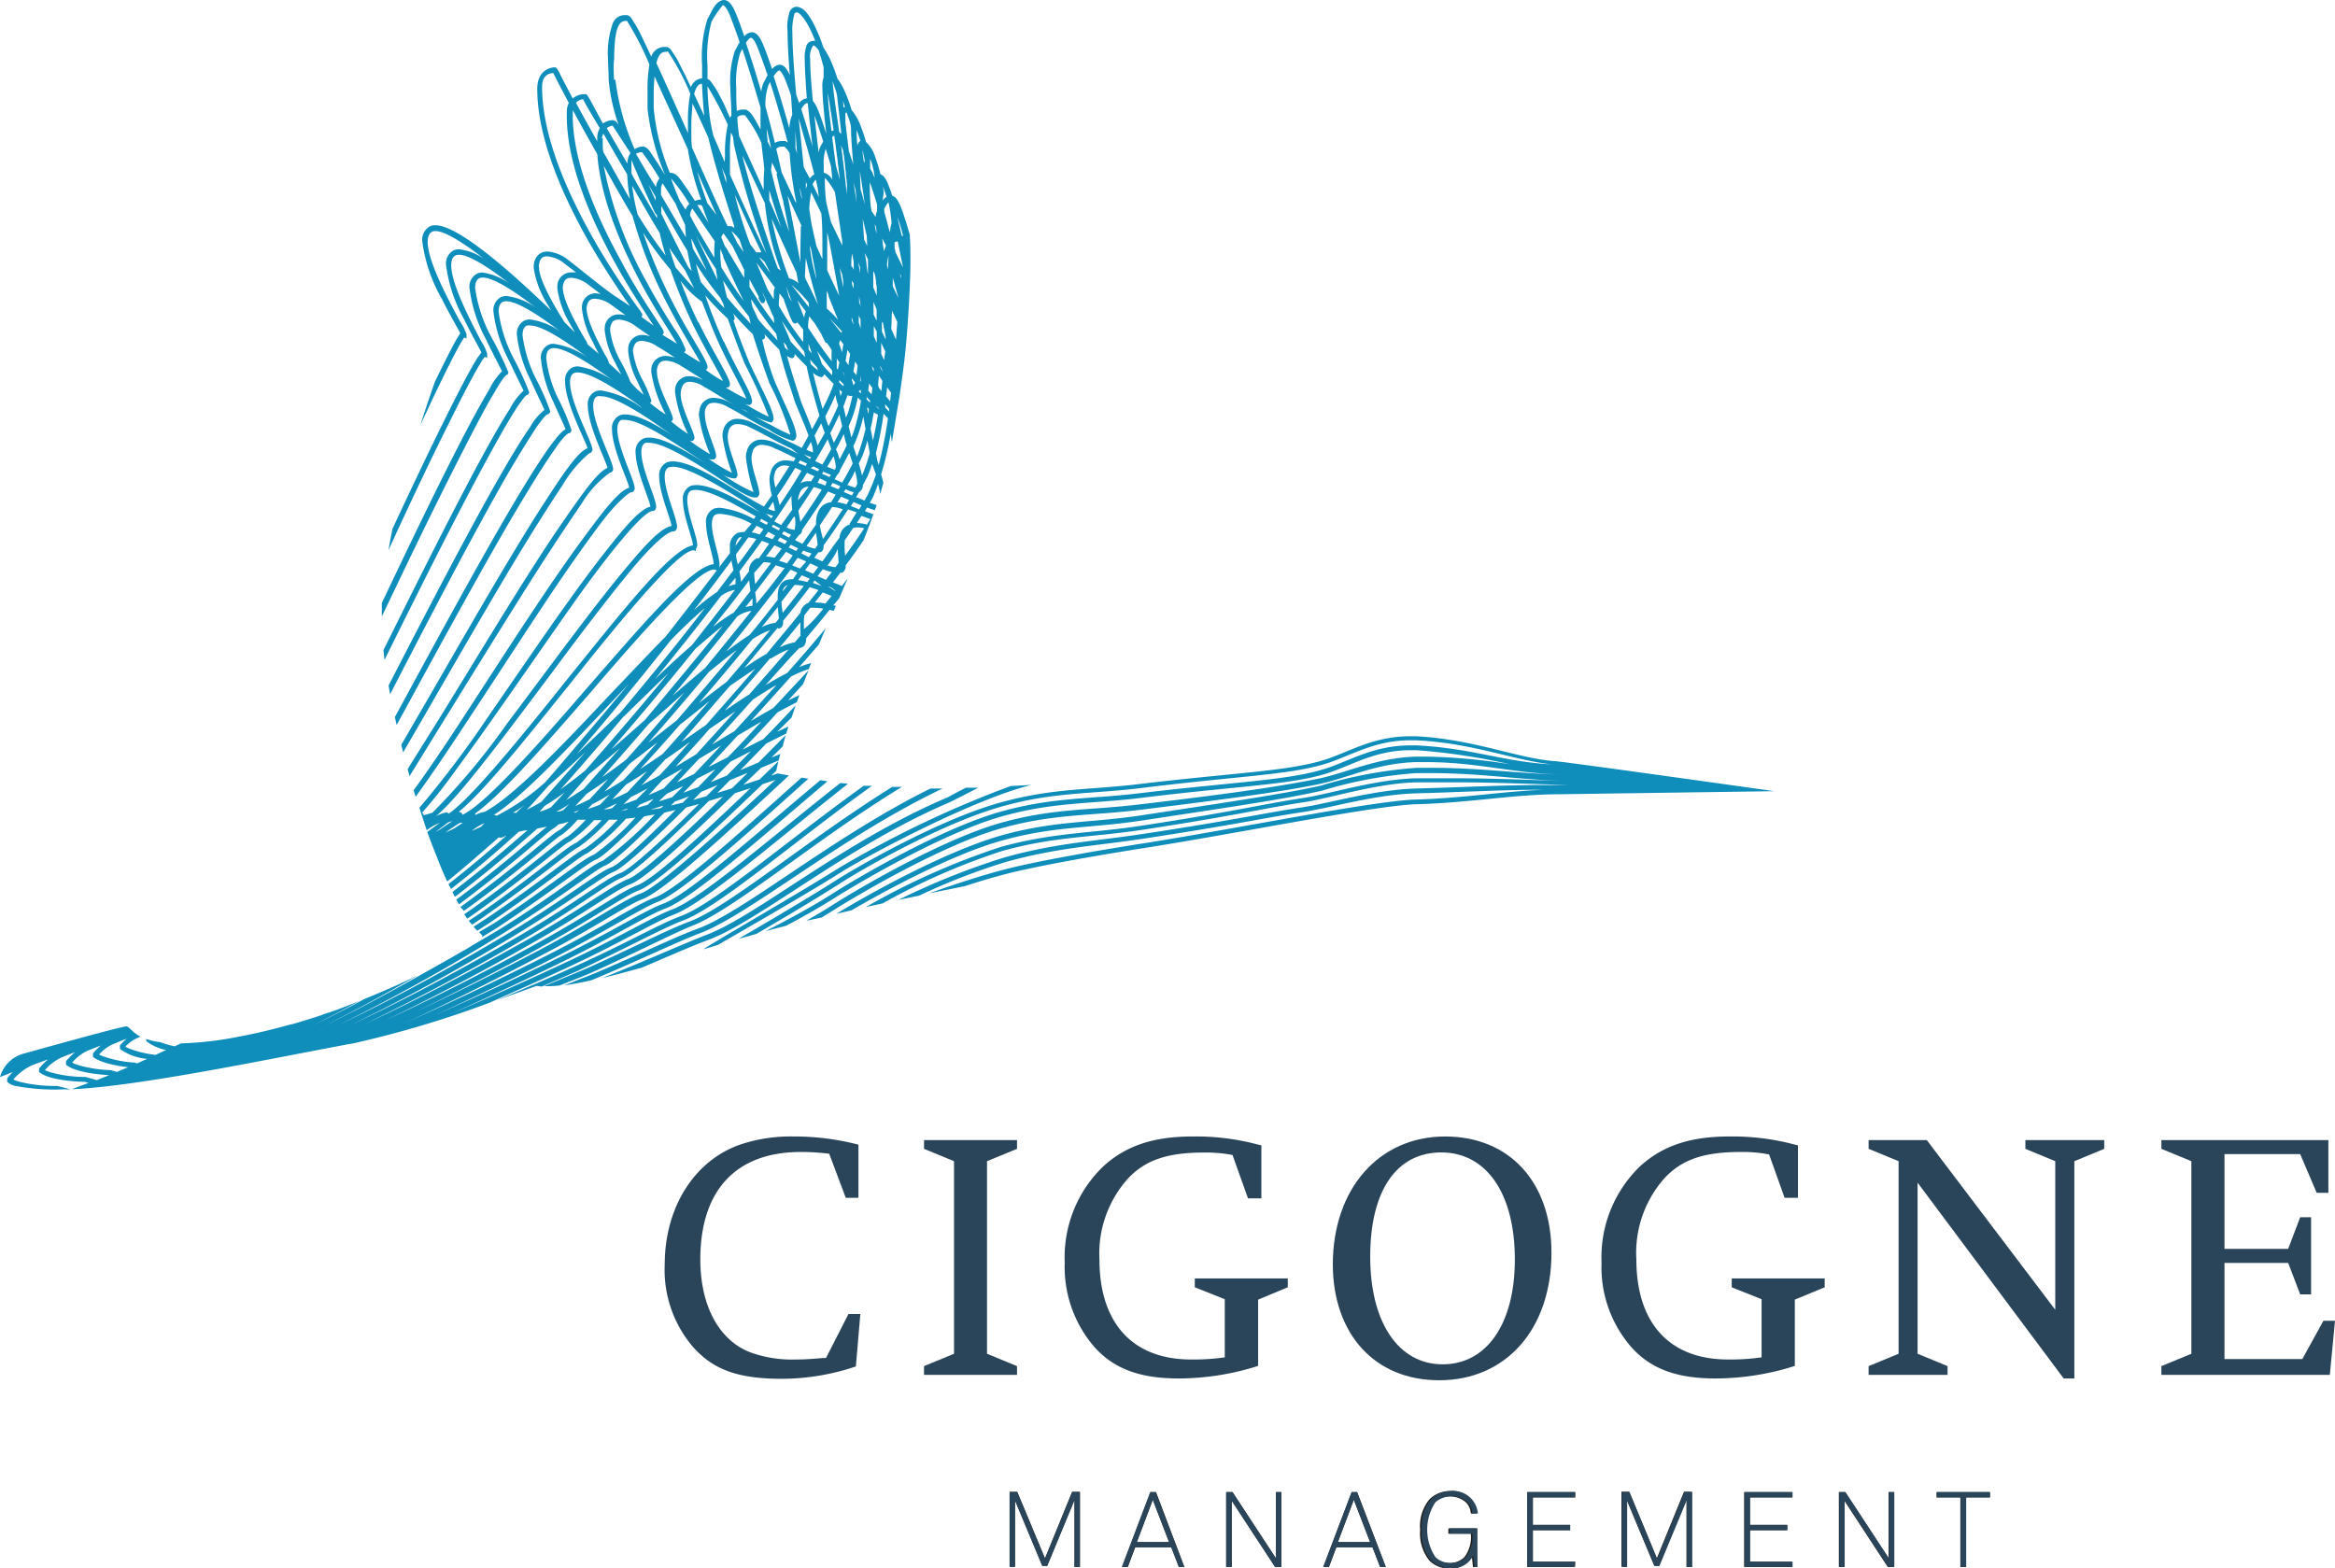 <svg id="Ebene_1" data-name="Ebene 1" xmlns="http://www.w3.org/2000/svg" viewBox="0 0 207.92 139.67"><defs><style>.cls-1{fill:#2a455a;}.cls-2{fill:#1d1d1b;}.cls-3{fill:#0f8dbb;}</style></defs><title>logo_cigogne-management</title><path class="cls-1" d="M73.26,120.94c-1.1.09-1.57.13-2.39.13A10.86,10.86,0,0,1,67,120.5c-2.91-1-4.64-4.14-4.64-8.34,0-6.15,3.17-9.57,8.94-9.57a19.25,19.25,0,0,1,2.54.16l1.47,3.92h1.13v-4.73a22.54,22.54,0,0,0-5.77-.73,14.18,14.18,0,0,0-4.48.63c-4.23,1.32-7,5.55-7,10.79A10.54,10.54,0,0,0,61.75,120c1.81,2,4,2.79,7.9,2.79a20.78,20.78,0,0,0,6.56-1.1l.4-4.67H75.55l-2,3.92Z"/><polygon class="cls-1" points="90.56 122.44 90.56 121.66 87.89 120.56 87.89 103.41 90.56 102.31 90.56 101.53 82.28 101.53 82.28 102.31 84.95 103.41 84.95 120.56 82.28 121.66 82.28 122.44 90.56 122.44"/><path class="cls-1" d="M114.67,114.64v-.79h-8.28v.79l2.67,1.06v5.18a19.62,19.62,0,0,1-3,.19c-5.21,0-8.16-3.24-8.16-8.91A10,10,0,0,1,100.4,105c1.57-1.7,3.55-2.36,6.84-2.36a12.19,12.19,0,0,1,2.51.22l1.38,3.86h1.19V102l-.38-.09a21.27,21.27,0,0,0-5.74-.7c-3.54,0-6,.85-8,2.7a11.23,11.23,0,0,0-3.39,8.53,10.87,10.87,0,0,0,2.6,7.47c1.76,2,4.11,2.85,7.56,2.85a23.55,23.55,0,0,0,6.68-1l.38-.12v-5.9Z"/><path class="cls-1" d="M128.15,122.92c6,0,10-4.61,10-11.36,0-6.27-3.73-10.35-9.47-10.35-5.89,0-10,4.65-10,11.42C118.71,118.84,122.44,122.92,128.15,122.92Zm.19-20.29c4,0,6.55,3.63,6.55,9.53,0,5.74-2.51,9.34-6.43,9.34s-6.45-3.7-6.45-9.59S124.36,102.63,128.34,102.63Z"/><path class="cls-1" d="M162.48,114.64v-.79H154.2v.79l2.66,1.06v5.18a19.62,19.62,0,0,1-3,.19c-5.2,0-8.15-3.24-8.15-8.91a10,10,0,0,1,2.48-7.21c1.57-1.7,3.54-2.36,6.83-2.36a12.06,12.06,0,0,1,2.51.22l1.38,3.86h1.19V102l-.37-.09a21.36,21.36,0,0,0-5.74-.7c-3.54,0-6,.85-8,2.7a11.26,11.26,0,0,0-3.38,8.53,10.82,10.82,0,0,0,2.6,7.47c1.75,2,4.11,2.85,7.56,2.85a23.55,23.55,0,0,0,6.68-1l.37-.12v-5.9Z"/><polygon class="cls-1" points="173.42 122.44 173.42 121.66 170.75 120.56 170.75 105.32 183.76 122.76 184.71 122.76 184.71 103.41 187.37 102.31 187.37 101.53 180.35 101.53 180.35 102.31 183.01 103.41 183.01 116.64 171.57 101.53 166.39 101.53 166.39 102.31 169.06 103.41 169.06 120.56 166.39 121.66 166.39 122.44 173.42 122.44"/><polygon class="cls-1" points="203.75 112.47 204.82 115.27 205.79 115.27 205.79 108.4 204.82 108.4 203.75 111.22 198.08 111.22 198.08 102.78 204.82 102.78 206.29 106.23 207.33 106.23 207.33 101.53 192.46 101.53 192.46 102.31 195.13 103.41 195.13 120.56 192.46 121.66 192.46 122.44 207.46 122.44 207.92 117.62 206.89 117.62 205.01 121.03 198.08 121.03 198.08 112.47 203.75 112.47"/><path class="cls-2" d="M96.16,139.55h-.48v-6l-2.43,5.88h-.44l-2.43-5.83v5.92H89.9v-6.67h.68l2.47,5.93,2.42-5.93h.69Zm9.3,0H105l-.68-1.76h-3.23l-.66,1.76h-.5l2.53-6.67h.48Zm-1.36-2.22-1.45-3.77-1.42,3.77Zm10,2.22h-.55l-3.87-5.91v5.91h-.49v-6.67h.56l3.87,5.9v-5.9h.48Zm9.3,0h-.5l-.68-1.76H119l-.66,1.76h-.5l2.53-6.67h.48ZM122,137.33l-1.45-3.77-1.42,3.77Zm9.53,2.22h-.37l-.1-1a2.17,2.17,0,0,1-2,1.15,2.54,2.54,0,0,1-1.76-.7,3.82,3.82,0,0,1-.84-2.75,3.74,3.74,0,0,1,.84-2.74,2.57,2.57,0,0,1,1.76-.72,2.21,2.21,0,0,1,2.41,2h-.5a1.52,1.52,0,0,0-.44-1,2.18,2.18,0,0,0-2.84,0,4.43,4.43,0,0,0,0,4.89,1.92,1.92,0,0,0,1.36.52,1.9,1.9,0,0,0,1.34-.52,2.94,2.94,0,0,0,.58-2.09h-2v-.48h2.46Zm8.69,0H136v-6.67h4.27v.47h-3.77v2.45h3.32v.47h-3.32v2.81h3.77Zm10.43,0h-.48v-6l-2.44,5.88h-.43l-2.44-5.83v5.92h-.48v-6.67h.69l2.46,5.93,2.42-5.93h.7Zm8.93,0h-4.27v-6.67h4.27v.47h-3.77v2.45h3.32v.47h-3.32v2.81h3.77Zm9.07,0h-.55l-3.87-5.91v5.91h-.49v-6.67h.56l3.87,5.9v-5.9h.48Zm8.52-6.2h-2.12v6.2h-.49v-6.2h-2.12v-.47h4.73Z"/><polygon class="cls-1" points="96.16 139.55 96.16 132.88 95.47 132.88 93.05 138.81 90.58 132.88 89.9 132.88 89.9 139.55 90.38 139.55 90.38 133.63 92.81 139.46 93.25 139.46 95.68 133.59 95.68 139.55 96.16 139.55"/><path class="cls-1" d="M105.46,139.55l-2.56-6.67h-.48l-2.53,6.67h.5l.66-1.76h3.23l.68,1.76Zm-1.36-2.22h-2.87l1.42-3.77Z"/><polygon class="cls-1" points="114.09 139.55 114.09 132.88 113.61 132.88 113.61 138.78 109.74 132.88 109.18 132.88 109.18 139.55 109.67 139.55 109.67 133.64 113.54 139.55 114.09 139.55"/><path class="cls-1" d="M123.39,139.55l-2.56-6.67h-.48l-2.53,6.67h.5l.66-1.76h3.23l.68,1.76ZM122,137.33h-2.87l1.42-3.77Z"/><path class="cls-1" d="M131.56,139.55V136.1H129.1v.48h2a2.94,2.94,0,0,1-.58,2.09,1.9,1.9,0,0,1-1.34.52,1.92,1.92,0,0,1-1.36-.52,4.43,4.43,0,0,1,0-4.89,2.18,2.18,0,0,1,2.84,0,1.52,1.52,0,0,1,.44,1h.5a2.21,2.21,0,0,0-2.41-2,2.57,2.57,0,0,0-1.76.72,3.75,3.75,0,0,0-.84,2.74,3.82,3.82,0,0,0,.84,2.75,2.54,2.54,0,0,0,1.76.7,2.17,2.17,0,0,0,2-1.15l.1,1Z"/><polygon class="cls-1" points="140.25 139.55 140.25 139.08 136.48 139.08 136.48 136.27 139.8 136.27 139.8 135.8 136.48 135.8 136.48 133.35 140.25 133.35 140.25 132.88 135.98 132.88 135.98 139.55 140.25 139.55"/><polygon class="cls-1" points="150.68 139.55 150.68 132.88 149.98 132.88 147.56 138.81 145.1 132.88 144.41 132.88 144.41 139.55 144.89 139.55 144.89 133.63 147.33 139.46 147.76 139.46 150.2 133.59 150.2 139.55 150.68 139.55"/><polygon class="cls-1" points="159.62 139.55 159.62 139.08 155.84 139.08 155.84 136.27 159.16 136.27 159.16 135.8 155.84 135.8 155.84 133.35 159.62 133.35 159.62 132.88 155.34 132.88 155.34 139.55 159.62 139.55"/><polygon class="cls-1" points="168.68 139.55 168.68 132.88 168.2 132.88 168.2 138.78 164.33 132.88 163.77 132.88 163.77 139.55 164.26 139.55 164.26 133.64 168.13 139.55 168.68 139.55"/><polygon class="cls-1" points="177.21 133.35 177.21 132.88 172.47 132.88 172.47 133.35 174.59 133.35 174.59 139.55 175.08 139.55 175.08 133.35 177.21 133.35"/><path class="cls-3" d="M74.81,77.73c-2.67,1.7-8.43,5-10.88,6.42l-1.28.39c0-.12,8.51-5,11.93-7.17A93,93,0,0,1,90,70l1.84-.1C86.36,71.28,76.91,76.39,74.81,77.73ZM158,70.46l-19,.27c-4.23,0-8,.76-12.86.89-3.62.1-15.69,2.55-24.11,3.88-4.58.72-9.57,1.6-12.36,2.31-1.13.29-2.43.67-3.77,1.11l-3.17.64c2.4-.86,4.85-1.65,6.84-2.16,2.82-.72,7.81-1.6,12.4-2.32,8.41-1.33,20.44-3.79,24.16-3.88,4.23-.12,7.69-.73,11.4-.87-3.74,0-7.13.21-11.39.32-3.63.09-7.58,1.28-10.06,1.66-3.43.51-5.8,1.09-14.14,2.36-4.6.7-7.7.8-12.36,2.09a56.32,56.32,0,0,0-7.73,3L80,80.14a64.62,64.62,0,0,1,9.47-3.79c4.7-1.3,7.83-1.4,12.41-2.1,8.33-1.27,10.68-1.84,14.13-2.36,2.43-.37,6.41-1.57,10.12-1.67,4.25-.11,7.64-.31,11.32-.31.76,0,3,0,3,0l-.8,0c-3.57-.1-6.64-.24-10.21-.24-1.05,0-2.15,0-3.31,0-3.63.1-7.56,1.39-10,1.77-3.43.51-6,1.18-14.35,2.45-4.61.7-7.87.6-12.52,1.89A58.65,58.65,0,0,0,78.6,80.45l-1.5.33a63.61,63.61,0,0,1,12-5.35c4.71-1.31,8-1.2,12.56-1.9,8.33-1.27,10.9-1.94,14.35-2.46,2.43-.36,6.39-1.66,10.1-1.76,1.16,0,2.26,0,3.32,0,3.43,0,6.39.14,9.76.23-4.15-.12-7.41-.69-11.77-.69h-1.3a38.05,38.05,0,0,0-8.42,1.57c-3.41.76-7.64,1.38-16,2.65-4.62.71-7.77.48-12.42,1.77C85,76,79,79.22,75.82,81.07l-1.34.31c2.62-1.62,9.71-5.59,14.75-7,4.71-1.31,7.9-1.08,12.47-1.78,8.33-1.27,12.56-1.89,15.93-2.64a38.22,38.22,0,0,1,8.51-1.58l1.31,0c4.47,0,7.4.49,11.6.6,1,0,1.08,0,0,0-4.4-.12-7.49-1.11-12.1-1.11h-.85c-3.62.1-6.09,1.44-8.84,2-3.35.66-7.14,1.18-15.56,2.23-4.63.58-7.8.35-12.45,1.64-5.21,1.44-12.76,5.89-15,7.3l-1.09.67L71.79,82c.81-.46,1.6-.93,2.32-1.39,2.23-1.42,9.77-5.87,15.07-7.35,4.72-1.31,7.94-1.08,12.52-1.65,8.42-1,12.2-1.57,15.52-2.23,2.67-.52,5.2-1.89,8.92-2H127a51.92,51.92,0,0,1,7.44.68,55.55,55.55,0,0,0-8.31-1.25h-.51c-3.25,0-5.28,1.39-7.58,2.1-3.3,1-7.88,1.09-16.29,2.13-4.63.58-7.8.35-12.45,1.64-5.21,1.44-12.76,5.89-15,7.3-1.31.83-2.86,1.7-4.29,2.46l-1.84.48c1.77-.9,4.09-2.14,5.9-3.3,2.23-1.42,9.77-5.87,15.08-7.35,4.71-1.31,7.93-1.08,12.51-1.65,8.42-1,13-1.13,16.21-2.12,2.21-.67,4.33-2.11,7.71-2.12l.53,0c4.95.24,7.81,1.48,12.06,1.69-3.33-.35-7.13-1.92-12.08-2.14l-.51,0c-3.25,0-5.28,1.39-7.58,2.1-3.3,1-7.88,1.09-16.29,2.14-4.63.57-7.81.34-12.45,1.64-5.22,1.44-12.47,5.56-14.67,7-1.88,1.2-4.89,3-7.24,4.36l-1.61.45c2.41-1.4,6.35-3.72,8.62-5.17s9.48-5.55,14.79-7c4.71-1.3,7.93-1.08,12.51-1.65,8.42-1,13-1.12,16.21-2.11,2.21-.68,4.33-2.12,7.71-2.12h.53c5.17.27,9.1,2,12.38,2.22C139.33,67.83,158,70.46,158,70.46ZM52.35,86.76l-2.51,1a8.56,8.56,0,0,1-1.39.06l3.71-1.54c4.34-1.94,7.22-3.46,9.21-4.2,3.47-1.28,10.63-7.38,18.08-12l.86,0c-7.63,4.63-15,11-18.78,12.41C59.6,83.29,56.7,84.82,52.35,86.76Zm-2.13,1,2.69-1.06c4.27-1.81,7.15-3.24,9.23-4,4.14-1.53,12-8.18,20.72-12.48h1.08C74.87,74.52,66.73,81.47,62.3,83.12c-2,.76-4.92,2.19-9.21,4l-.41.17C51.74,87.51,50.93,87.66,50.22,87.75Zm1.39-1.37-3.37,1.47-.46-.06-3.57,1.29c2.35-1,4.76-2,7.21-3.13,4.43-2,7.28-3.67,9.18-4.37,3-1.09,9.58-6.8,16.31-11.61l.74,0C70.79,74.88,64,80.82,60.76,82,58.94,82.7,56,84.32,51.61,86.38ZM50.87,86c-2.41,1.14-4.83,2.2-7.21,3.27A91.06,91.06,0,0,1,31.53,92.9C25.12,94.07,12.4,96.77,6.39,97l1.49-.56-.3-.09c-3.33-.11-4-.81-4.1-.88l0-.31a6.44,6.44,0,0,1,.8-.82l-1.41.52a5,5,0,0,0-1.68,1.27,2.48,2.48,0,0,0,.48.19,13.13,13.13,0,0,0,3.42.39l1.2.3H5.66a18.56,18.56,0,0,1-4.38-.32,1.65,1.65,0,0,1-.64-.35v-.31a6.44,6.44,0,0,1,.5-.56L0,95.92a3,3,0,0,1,2-2.06c1.65-.45,7.75-2.17,9.18-2.45.33-.06.5.48,1.33.91l-.35.15a3.53,3.53,0,0,0-1,.74,3.11,3.11,0,0,0,.4.19,9.31,9.31,0,0,0,2.29.54l.94-.43a4.39,4.39,0,0,1-1.75-.78L13,92.52a6.28,6.28,0,0,0,1.3.3,7.75,7.75,0,0,0,1.26.36l.54-.26a30.89,30.89,0,0,0,5.32-.63c.76-.14,1.52-.31,2.28-.49h0c.75-.18,1.49-.38,2.22-.58l.07,0c.89-.26,1.77-.53,2.64-.82l-1.8.93,1.95-1C29.89,90,31,89.55,32,89.14q-2,1.11-4.17,2.19c1.6-.77,3.15-1.57,4.65-2.38,1.72-.69,3.31-1.4,4.7-2.08-2.57,1.49-5.32,3-8.23,4.45,3.77-1.82,7.27-3.8,10.56-5.65.76-.43,1.42-.82,2-1.14,1.1-.68,2.2-1.29,3.23-1.93,5-3.12,7.85-5.56,8.94-5.95a30.37,30.37,0,0,0,4.63-4.12l-.94.17c-2.15,2.17-3.73,3.64-4.3,3.85-.77.29-3.81,2.77-8.81,6.08l-1.38.85c.08-.11.1-.18,0-.23L42.66,83,44,82.22c5-3.31,7.91-5.76,8.91-6.12a24.28,24.28,0,0,0,3.67-3.29l-.84.1A20.3,20.3,0,0,1,52.28,76c-.67.23-3.71,2.82-8.78,6.25l-1,.64q-.16-.17-.33-.36l1.06-.68c5.09-3.43,8-5.94,8.89-6.3A18.65,18.65,0,0,0,55,73l-.6,0h-.17a17,17,0,0,1-2.72,2.45c-.56.19-3.63,2.87-8.75,6.42l-.73.48L41.74,82l.75-.49c5.15-3.56,8-6.15,8.85-6.47a15.17,15.17,0,0,0,2.23-2c-.28,0-.48,0-.67,0a14.73,14.73,0,0,1-2.16,1.9c-.46.14-3.54,2.92-8.72,6.59l-.42.28-.26-.39.41-.28c5.21-3.69,8.1-6.36,8.82-6.65A12.07,12.07,0,0,0,52.16,73l-.73,0A8.29,8.29,0,0,1,50,74.36c-.35.1-3.45,3-8.69,6.76L41,80.77c5.32-3.85,8.21-6.6,8.84-6.86a5.73,5.73,0,0,0,.81-.74l-.52.16-.39.08a2.72,2.72,0,0,1-.5.4c-.24.06-3.25,2.91-8.37,6.73l-.24-.42c4.4-3.27,7.06-5.72,8.07-6.5l-.84.16-1.75,1.53c-1.34,1.16-3.22,2.74-5.6,4.56l-.23-.43c2.34-1.79,4.19-3.34,5.51-4.49.46-.39.84-.73,1.17-1l-.2,0-.56.12-.79.71c-1.26,1.13-3,2.64-5.25,4.39l-.22-.44c2.18-1.71,3.91-3.2,5.15-4.31-.08,0-.15.08-.36.16a1,1,0,0,1-.32,0c-1.16,1-2.7,2.39-4.59,3.92-.24-.52-.58-1.3-.72-1.68-.34-.87-.72-1.78-1.05-2.73.4-.3.77-.57,1.12-.81a4.24,4.24,0,0,0-1.17.66s-.5-1.5-.66-2a89.4,89.4,0,0,0,6.09-8.06C46.81,59,50.7,53.23,53.68,49.42c1.9-2.43,3.28-4.08,4.24-4.3-.09-.66-1.3-3.23-1.32-4.79a1.25,1.25,0,0,1,.67-1.27,1.3,1.3,0,0,1,.52-.09c1.31,0,3.25,1.17,5.1,2.34L60.9,40c-2-1.31-4.13-2.61-5.22-2.6a1,1,0,0,0-.34,0c-.24.1-.36.36-.37.83,0,1.6,1.53,4.5,1.55,5.26,0,.08-.07.35-.3.35s-1.38,1-2.57,2.56-2.87,3.92-4.58,6.47C45.65,58,41.74,64.11,38.87,68.32c-.7,1-1.32,1.9-1.86,2.64l-.18-.58c1.29-1.76,3-4.29,4.8-7.07C45,58.14,48.92,52,51.89,48c1.88-2.56,3.21-4.29,4.14-4.57-.13-.68-1.52-3.5-1.53-5.16A1.23,1.23,0,0,1,55.16,37a1.3,1.3,0,0,1,.52-.09c1.09,0,2.65.86,4.23,1.87l-1-.68c-2-1.43-4.29-2.82-5.39-2.81a.72.72,0,0,0-.32,0c-.25.1-.37.36-.38.83,0,1.7,1.76,4.92,1.78,5.65,0,.07-.07.32-.29.32a9.26,9.26,0,0,0-2.49,2.72C50.61,46.57,49,49,47.3,51.67c-3.42,5.4-10.83,17.45-10.83,17.45l-.17-.62c1-1.64,2.27-3.61,3.57-5.74,3.37-5.47,7.28-12,10.23-16.26,1.86-2.69,3.15-4.51,4-4.83-.18-.7-1.75-3.79-1.76-5.54a1.26,1.26,0,0,1,.66-1.27,1.44,1.44,0,0,1,.51-.09,8.38,8.38,0,0,1,3.68,1.58L57,36.17c-2.08-1.53-4.44-3-5.56-3a.69.69,0,0,0-.31.05c-.25.1-.37.36-.37.84,0,1.81,2,5.33,2,6,0,0-.07.3-.28.3a10.85,10.85,0,0,0-2.4,2.87c-1.24,1.85-2.84,4.39-4.55,7.24C42.3,55.87,38.63,62.32,35.9,67l-.17-.67,2.38-4.1C41.46,56.43,45.37,49.58,48.32,45c1.83-2.82,3.08-4.72,4-5.09-.22-.72-2-4.07-2-5.91a1.26,1.26,0,0,1,.66-1.28,1.23,1.23,0,0,1,.5-.09A7.33,7.33,0,0,1,54.72,34c-2.07-1.55-4.33-3-5.39-3a.68.68,0,0,0-.31.06c-.25.11-.37.37-.38.85a11.19,11.19,0,0,0,1.11,3.68,19.18,19.18,0,0,1,1.14,2.72.38.38,0,0,1-.1.21.23.23,0,0,1-.18.07,1.87,1.87,0,0,0-.36.31A9,9,0,0,0,49.41,40c-.66.92-1.51,2.25-2.47,3.84C45,47,42.61,51.28,40.24,55.57c-1.73,3.13-3.43,6.26-4.92,9l-.16-.71C39.72,55.47,46.05,43.74,49,39.71c.59-.79,1-1.3,1.36-1.48-.13-.35-.61-1.36-1.07-2.41A11.23,11.23,0,0,1,48.17,32a1.26,1.26,0,0,1,.66-1.29,1,1,0,0,1,.5-.09,6.81,6.81,0,0,1,3,1.23c-2-1.53-4.11-2.87-5.11-2.86a.78.78,0,0,0-.3,0c-.26.12-.38.38-.39.86a11.88,11.88,0,0,0,1.22,3.93A22.09,22.09,0,0,1,49,36.63a.4.4,0,0,1-.1.2l-.23.12a1.68,1.68,0,0,0-.27.27,10.54,10.54,0,0,0-.81,1.11c-.65,1-1.49,2.35-2.45,4-1.92,3.34-4.32,7.82-6.68,12.33-1.28,2.44-2.55,4.89-3.72,7.17l-.14-.78c4.39-8.52,9.9-19.15,12.59-23a5.19,5.19,0,0,1,1.29-1.55c-.15-.35-.68-1.42-1.18-2.54a11.91,11.91,0,0,1-1.27-4.12,1.29,1.29,0,0,1,.67-1.29,1.18,1.18,0,0,1,.5-.1,6.17,6.17,0,0,1,2.72,1.09c-1.94-1.48-3.89-2.72-4.84-2.71a.76.76,0,0,0-.29.05c-.26.12-.39.39-.39.88a12.45,12.45,0,0,0,1.34,4.16,26,26,0,0,1,1.38,3,.34.34,0,0,1-.08.2l-.21.11a2.17,2.17,0,0,0-.25.29,12.63,12.63,0,0,0-.8,1.16c-.63,1-1.46,2.47-2.42,4.23-1.91,3.51-4.31,8.2-6.67,12.93-.83,1.65-1.65,3.31-2.45,4.93l-.1-.87.37-.74C38.56,49,43.08,40,45.4,36.41a5.77,5.77,0,0,1,1.22-1.62s-.95-1.93-1.29-2.66a12.5,12.5,0,0,1-1.39-4.36,1.31,1.31,0,0,1,.67-1.31,1.16,1.16,0,0,1,.49-.1,5.77,5.77,0,0,1,2.56,1c-1.89-1.47-3.76-2.65-4.67-2.64a.76.76,0,0,0-.29.05c-.26.12-.39.39-.39.89a12.83,12.83,0,0,0,1.46,4.39,31.71,31.71,0,0,1,1.5,3.11s0,.22-.21.25a3.22,3.22,0,0,0-.28.33A13.39,13.39,0,0,0,44,35c-.62,1-1.43,2.54-2.36,4.35-1.87,3.61-4.25,8.45-6.58,13.34L34,54.9c0-.4,0-.8,0-1.2,3.68-7.76,7.52-15.66,9.56-19a6.21,6.21,0,0,1,1.14-1.64l-.39-.77c-.28-.54-.65-1.25-1-2a13.08,13.08,0,0,1-1.5-4.6,1.3,1.3,0,0,1,.67-1.32,1.16,1.16,0,0,1,.49-.1,5.49,5.49,0,0,1,2.42,1c-1.86-1.46-3.66-2.6-4.53-2.58a.7.7,0,0,0-.28.05c-.27.13-.4.4-.4.9,0,1.69,1.79,5.07,2.67,6.75a4.1,4.1,0,0,1,.53,1.11v.37l-.22-.09A3,3,0,0,0,43,32c-.18.28-.43.69-.73,1.23-.59,1.06-1.38,2.6-2.29,4.45C38.41,40.8,36.52,44.79,34.59,49c.11-.63.23-1.27.36-1.91,3.36-7.22,6.47-13.56,7.61-15.29.15-.17.21-.31.31-.41l-.41-.78c-.31-.56-.71-1.31-1.11-2.13a13.51,13.51,0,0,1-1.63-4.85,1.33,1.33,0,0,1,.67-1.33,1.16,1.16,0,0,1,.49-.1,5,5,0,0,1,2.24.86c-1.81-1.41-3.52-2.5-4.35-2.48a.56.56,0,0,0-.28.05c-.27.13-.4.41-.41.91,0,1.76,1.94,5.35,2.89,7.09a5.14,5.14,0,0,1,.57,1.13v.39l-.2-.1-.19.29c-.17.28-.41.71-.69,1.25-.57,1.1-1.34,2.66-2.23,4.56l-.79,1.69c.46-1.47.91-2.77,1.28-3.83.91-1.87,1.61-3.24,2-3.92.14-.18.18-.31.27-.41l-.45-.82c-.32-.58-.76-1.37-1.19-2.23A14,14,0,0,1,37.6,21.5a1.36,1.36,0,0,1,.68-1.34,1,1,0,0,1,.49-.1c2.29,0,7.81,5.21,10.29,7.58l-.3-.52a8.43,8.43,0,0,1-1.24-3.29c0-1,.61-1.45,1.24-1.43a3.3,3.3,0,0,1,1.86.77c1.12.85,2.89,2.34,4.1,3.17l1.37.91-.62-.89c-.75-1.11-1.77-2.65-2.82-4.45-2.31-4-4.81-9.37-4.81-14C47.84,6.2,49.09,6,49.36,6a.27.27,0,0,1,.22.08l.23.39C49.93,6.76,51,8.77,51,8.77a1.56,1.56,0,0,1,1-.38s.06,0,.17,0,.16.19.33.41L53.68,11a1.61,1.61,0,0,1,.89-.3c.36.1.35.2.52.42a15.85,15.85,0,0,1-.89-4c0-.73-.06-1.36-.06-1.91a7.84,7.84,0,0,1,.43-3.14,1.11,1.11,0,0,1,1.06-.72h.22c.36.11.4.35.68.77s.55,1,.9,1.73L58,5.05a1.21,1.21,0,0,1,1.14-.87h.24c.34.1.41.34.69.74s.54,1,.89,1.67l.56,1.17a1.2,1.2,0,0,1,1-.79c0-.38,0-.75,0-1.12A11.29,11.29,0,0,1,63,1.68c.35-.53.64-1.59,1.44-1.68.46,0,.77.43,1.1,1.23.2.48.45,1.18.74,2a1,1,0,0,1,.64-.36c.46,0,.75.41,1.07,1.19.2.48.46,1.21.76,2.09a1.05,1.05,0,0,1,.65-.39c.4,0,.66.34.93.93-.12-1.48-.2-2.83-.2-3.86A4.2,4.2,0,0,1,70.33,1,.71.71,0,0,1,70.94.6c.66.05,1.12.75,1.61,1.72a13.79,13.79,0,0,1,.77,1.91,9.77,9.77,0,0,1,.58,1A16.28,16.28,0,0,1,74.57,7a5.68,5.68,0,0,1,.67,1.18,12.59,12.59,0,0,1,.59,1.62,4.36,4.36,0,0,1,.76,1.3,13.83,13.83,0,0,1,.52,1.54A3.11,3.11,0,0,1,77.94,14a13.86,13.86,0,0,1,.46,1.52c.43.17.61.68.88,1.41.06.15.11.32.16.49.31.1.52.4.74.93s.51,1.43.83,2.54q.06,1,.06,2.07v.57c0,.85-.15,5.13-.52,8.39-.15,1.31-.45,3.34-.45,3.34s-.56,3.4-.69,4.13l-.09-.78a30.84,30.84,0,0,1-.86,3.64c.08.26.14.5.2.74-.09.32-.18.65-.28,1a8.53,8.53,0,0,0-.19-.89c-.15.42-.31.84-.48,1.22l-.26.46.61.2-.16.45a6.17,6.17,0,0,1-.69-.23l-.2.32.76.28c-.27.76-.56,1.53-.88,2.32-.48.7-1,1.45-1.59,2.23A.66.66,0,0,1,75,51a.86.86,0,0,1-.17,0l-.66.86.8.32.52-.67-.77,1.78-.51.61.22.06-.19.44-.37-.09c-.66.82-1.36,1.66-2.08,2.52,0,.42-.12.84-.62.88-1.06,1.1-2,2.2-3,3.3.68-.41,1.32-.77,1.92-1.07,1.2-1.35,2.36-2.69,3.44-4l-.62,1.47-1.75,2a9,9,0,0,1,1.07-.36l-.22.54a9.8,9.8,0,0,0-1.59.67c-1.17,1.31-2.37,2.64-3.56,3.95.69-.41,1.37-.8,2-1.16L72,59.69l-.49,1.24-1.33,1.45,1-.48-.23.64c-.55.27-1.13.58-1.73.91-1,1.12-2.07,2.23-3.1,3.31l1.85-.94c1-1,1.93-2,2.88-3l-.37,1.09L69.2,65.17l1-.47-.19.63c-.58.28-1.18.58-1.78.89l-2.31,2.37,1.63-.69,2.41-2.43-.27,1-1,1,.79-.33-.14.58-1.57.66L66.2,69.89l1.43-.47,1.68-1.63-.19.85-.43.43.56-.19,1,.18c-5.65,5.25-11.06,10.23-13,11-1.4.52-4.31,2.56-9,5-3.92,2.07-8,4.12-12.27,6.07,4.48-2,8.93-4.11,13.22-6.3,4.63-2.36,7.48-4.3,9.1-4.9,2-.72,7.42-5.63,13.07-10.68l.61.1c-5.74,5.14-11.35,10.23-13.51,11C56.94,81,54,82.89,49.4,85.26c-3.48,1.77-7.07,3.5-10.7,5.16,3.74-1.65,7.51-3.4,11.23-5.22,4.56-2.23,7.41-4.08,9.12-4.72,2.24-.82,8-6,14-11l.63.1c-6,5.08-12,10.41-14.41,11.32-1.62.6-4.51,2.46-9.08,4.7-3.39,1.66-6.82,3.25-10.23,4.78,3.52-1.52,7.13-3.13,10.76-4.83C55.17,83.46,58,81.7,59.83,81c2.56-.94,8.73-6.34,15-11.27l.68.07c-6.36,5-12.72,10.6-15.51,11.65C58.27,82.12,55.39,83.89,50.87,86ZM34.31,90.87c4.69-2.17,9.2-4.49,13.38-6.79,4.76-2.6,7.61-4.71,9.05-5.24s5.45-4.21,10.09-8.65l-1.39.45c-4.3,4.21-8,7.62-9.3,8.1s-4.13,2.66-9,5.39C43.23,86.38,38.88,88.67,34.31,90.87Zm12.14-7.12c-4.21,2.47-8.92,5-14,7.46,5.16-2.39,10-5,14.47-7.5,4.82-2.73,7.67-4.92,9-5.42,1.08-.4,4.45-3.44,8.45-7.34l-1.25.38c-3.7,3.67-6.76,6.47-7.8,6.86S51.33,80.89,46.45,83.75Zm-.74-.37c-4.27,2.58-9.17,5.33-14.47,7.9,5.42-2.54,10.47-5.31,15-7.94,4.88-2.85,7.73-5.13,9-5.59.86-.32,3.6-2.79,7-6.15l-1.14.31c-3.15,3.14-5.63,5.42-6.48,5.74S50.65,80.39,45.71,83.38ZM30.09,91.31C35.74,88.62,40.94,85.7,45.46,83c4.95-3,7.8-5.34,9-5.77C55.1,77,57.3,75,60.16,72.13l-1,.24c-2.61,2.63-4.59,4.46-5.31,4.73S50,79.89,45,83A170,170,0,0,1,30.09,91.31ZM12.21,94.7l.89-.4a4.94,4.94,0,0,1-2.42-.88V93.1a5.68,5.68,0,0,1,.6-.6c-.44.17-.94.37-1.35.55a3.78,3.78,0,0,0-1.11.86,3.23,3.23,0,0,0,.42.18,10.2,10.2,0,0,0,2.77.54Zm-1.8.76,1-.42c-2.42-.28-3.07-.87-3.13-.92l0-.32a7,7,0,0,1,.7-.69c-.43.16-.91.35-1.31.52a4.18,4.18,0,0,0-1.24,1,2.74,2.74,0,0,0,.43.19,11.48,11.48,0,0,0,3,.48Zm-1.79.73,1.1-.44c-3.07-.19-3.78-.87-3.84-.94l0-.31a6,6,0,0,1,.8-.79c-.43.15-.89.33-1.28.5A4.41,4.41,0,0,0,4,95.3a3.42,3.42,0,0,0,.45.18,11.61,11.61,0,0,0,3.17.43ZM48,23.83c0,1.25,1.81,4.16,2.28,4.88l.91.89-.43-.76a8.28,8.28,0,0,1-1.13-3.14v-.18a1.22,1.22,0,0,1,1.24-1.26,2.18,2.18,0,0,1,.43,0l-1-.76a2.8,2.8,0,0,0-1.57-.67c-.43,0-.67.16-.75.86Zm5.49,2.36-1.09-.83a2.78,2.78,0,0,0-1.52-.62c-.43,0-.68.15-.77.84,0,1.15,1.23,3.32,1.83,4.36.22.39.33.48.38.73l1,.84c-.15-.28-.33-.6-.5-1a7.88,7.88,0,0,1-1-3,1.38,1.38,0,0,1,0-.22A1.21,1.21,0,0,1,53,26.12,2.15,2.15,0,0,1,53.49,26.19Zm2.21,1.89c-.45-.34-.88-.65-1.23-.9A2.79,2.79,0,0,0,53,26.6c-.42,0-.67.15-.77.81,0,1.16,1.11,3.19,1.66,4.21a2.25,2.25,0,0,1,.34.73l1.09,1c-.16-.3-.35-.66-.54-1.05a7.59,7.59,0,0,1-.93-2.85,1.1,1.1,0,0,1,0-.26A1.22,1.22,0,0,1,55.11,28,2.09,2.09,0,0,1,55.7,28.08Zm.84.92a2.72,2.72,0,0,0-1.43-.54c-.43,0-.68.15-.78.79a1,1,0,0,0,0,.19,7.82,7.82,0,0,0,.88,2.64A13.53,13.53,0,0,1,56.13,34a6.42,6.42,0,0,0,1.19,1.15c-.15-.31-.35-.71-.55-1.15a7.38,7.38,0,0,1-.83-2.7,2.66,2.66,0,0,1,0-.3,1.23,1.23,0,0,1,1.27-1.17,2.21,2.21,0,0,1,.7.13Zm-3.47-7.33c1.82,3.13,3.54,5.47,4,6.09,0,.1.08.08.11.19a.29.29,0,0,1-.06.27L58.2,29l-.68-1.05c-.7-1.07-1.64-2.53-2.59-4.24-2.14-3.85-4.45-8.92-4.46-13.36V10a1.84,1.84,0,0,1,.18-.84c-.86-1.6-1.24-2.38-1.38-2.65-.28,0-1,.12-1,1.22C48.27,12.37,50.77,17.67,53.07,21.67ZM51,10v.27c0,4.27,2.27,9.31,4.39,13.13C56.76,26,58.17,28,58.75,28.92c.21.34.31.42.35.67a.27.27,0,0,1-.12.22c.5.32,1,.6,1.31.81l-.72-1.18c-.63-1-1.51-2.41-2.38-4-1.8-3.37-3.73-7.73-4-11.7-.92-1.62-1.63-2.91-2.18-3.92Zm1-1.16a.92.92,0,0,0-.71.32c.47.89,1.1,2,1.89,3.43V12.3a1.78,1.78,0,0,1,.23-.89C52.44,9.82,52.05,9.08,51.92,8.87Zm1.67,3.45v.39c0,.28,0,.57.05.85,1,1.74,1.71,3.06,2.37,4.19a16.33,16.33,0,0,1-.24-2.18c-.88-1.49-1.58-2.7-2.12-3.64A1.48,1.48,0,0,0,53.59,12.32Zm1-1.11a1.11,1.11,0,0,0-.64.23c.47.83,1.08,1.87,1.84,3.17a1.6,1.6,0,0,1,.27-.95C55.07,12,54.68,11.37,54.55,11.21Zm.13-4.09a21.9,21.9,0,0,0,1.71,6.19,1.54,1.54,0,0,1,.78-.24c.5.15.59.49,1.31,1.54l.62,1A21.59,21.59,0,0,1,57.66,9.7c0-.59,0-1.12,0-1.59a12.76,12.76,0,0,1,.17-2.36,26.07,26.07,0,0,0-2-3.89c-.52,0-1.13.09-1.14,3.38C54.62,5.78,54.64,6.4,54.68,7.12Zm3.49-.56c0,.42-.07.93-.08,1.55,0,.46,0,1,0,1.58a19.87,19.87,0,0,0,1.44,5.74.66.66,0,0,1,.19,0c.51.13.66.48,1.39,1.49l.65,1a1.36,1.36,0,0,1,.55-.12,22.94,22.94,0,0,1-1.18-4.49S58.65,7.61,58.17,6.56Zm1-1.91c-.27,0-.62.06-.84,1,.52,1.11,2.81,6.23,2.81,6.23,0-.33,0-.65,0-.94a12.19,12.19,0,0,1,.21-2.56,21.85,21.85,0,0,0-2-3.77ZM61.66,9.2c0,.46-.09,1.05-.1,1.79,0,.38,0,.79,0,1.28a7.59,7.59,0,0,0,.06.87c1.22,2.75,2.37,5.34,3.17,7h.29a1,1,0,0,1,.31.16L65.34,20c-.88-2.7-1.78-5.64-2.27-7.76C62.59,11.19,62.11,10.15,61.66,9.2Zm.85-1.74c-.24,0-.51.17-.7.92l.9,1.94C62.61,9.38,62.55,8.4,62.51,7.46Zm2.16,8.84c0-.22,0-.42-.06-.62l-.34-.76Zm-.11-2.42a11.42,11.42,0,0,1,.25-2.77A34,34,0,0,0,63,7.69c0,.88.1,1.78.19,2.65a15.14,15.14,0,0,0,.34,1.77l1,2.32Zm-1.19-12A12,12,0,0,0,63,5.86c0,.38,0,.77,0,1.17.26.11.36.33.61.68s.54.93.88,1.6L65,10.49a1.74,1.74,0,0,1,.13-.2c0-.84-.09-1.67-.09-2.41a8.65,8.65,0,0,1,.4-3.36c.14-.21.27-.5.42-.77-.34-1-.64-1.8-.85-2.34-.31-.78-.6-1-.66-.93S63.67,1.31,63.37,1.92ZM66.1,4.36l-.2.39a9,9,0,0,0-.34,3.13c0,.62,0,1.3.06,2a1.14,1.14,0,0,1,.51-.12l.27,0c.46.14.77.76,1.32,1.77,0-.53,0-1,0-1.51V9.58C67.13,7.59,66.58,5.8,66.1,4.36Zm.77-1c-.09,0-.26.16-.45.45.41,1.21.88,2.69,1.37,4.36A2.51,2.51,0,0,1,68,7.35c.11-.18.22-.42.35-.66-.35-1-.66-1.88-.88-2.42C67.19,3.51,66.93,3.35,66.87,3.37Zm1.7,3.94-.14.28a5.11,5.11,0,0,0-.27,1.91c.28,1,.57,2.12.84,3.24a1.11,1.11,0,0,1,.63-.17h.29a1,1,0,0,1,.23.15C69.6,10.66,69.05,8.8,68.57,7.31Zm.78-1c-.08,0-.27.18-.46.49.42,1.28.91,2.87,1.4,4.65a3.23,3.23,0,0,1,.26-1.23l-.12-1.73c-.19-.54-.36-1-.49-1.33C69.65,6.4,69.4,6.25,69.35,6.27Zm1.38-5a4.78,4.78,0,0,0-.17,1.63c0,1.38.15,3.39.34,5.49l.26.76a1,1,0,0,1,.68-.42c-.09-1.36-.18-2.57-.18-3.44a3.23,3.23,0,0,1,.18-1.32.67.67,0,0,1,.57-.36.58.58,0,0,1,.18,0c-.15-.39-.31-.75-.47-1.07-.45-.94-1-1.52-1.18-1.46S70.83,1.09,70.73,1.23ZM72.9,4.48c-.23-.3-.42-.47-.49-.43a1.76,1.76,0,0,0-.27,1.2c0,.91.1,2.24.24,3.73a2.94,2.94,0,0,1,.46.81c.2.49.45,1.22.74,2.12-.2-1.72-.35-3.25-.35-4.15a2.11,2.11,0,0,1,.11-.86V6C73.2,5.46,73.06,5,72.9,4.48Zm1.33,7.13c-.18-1.25-.36-2.38-.51-3.31,0,.85.16,2,.32,3.38Zm-.09-4.38c.06,1,.32,2.62.59,4.54a.91.91,0,0,1,.17.17c0-.35-.06-.68-.09-1-.1-1-.22-1.78-.25-2.24S74.29,7.72,74.14,7.23Zm1.1,2.3c-.06-.18-.12-.38-.18-.55l.06.59Zm.19,7-.21-2.08-.13-1-.2-.52c.18,1.37.36,2.86.51,4.4C75.4,17,75.41,16.74,75.43,16.53Zm-.15-6.48a1.51,1.51,0,0,0,0,.31c0,.15,0,.34,0,.55l.31,2.57c.12.33.25.72.39,1.16-.12-1.41-.2-2.5-.2-3.11s-.24-1-.38-1.5Zm1,8-.09-1.1L76,16.24Zm.34-5.47c-.11-.35-.22-.69-.34-1,0,.32,0,.8.07,1.4A.68.68,0,0,1,76.59,12.55ZM77,14.29c-.06-.31-.13-.62-.2-.92,0,.28.07.68.14,1.15Zm0,3.91c-.14-1.09-.31-2.14-.44-3l.07,1.65C76.76,17.26,76.88,17.73,77,18.2ZM77.18,21l-.36-1.52.12,1.84.28.58Zm.11,3.4,0-1.3L77,22.53l.15.84c0,.28.07.58.1.89Zm.1,9.75-.08.64.3.33.07-.57Zm.09-19.87c0,.24,0,.47,0,.73a3,3,0,0,1,.28.54l.12.3a5.55,5.55,0,0,0-.39-1.69Zm.62,4.57,0-.63c-.24-.81-.47-1.5-.65-2,0,.61,0,1.31.08,2.1l.08.49a4.68,4.68,0,0,1,.35.52A1.62,1.62,0,0,1,78.1,18.8Zm.16,14.6-.07.84.07.24.22.29.09-.9Zm.09-.88.1.29.19.3-.22-.5Zm.12-2,0,.94.26.56.1-.78C78.68,31,78.59,30.79,78.47,30.53Zm.06-1.91,0,.87.33.69V30l-.06-.35c-.06-.3-.12-.61-.18-.9Zm0-8.61v0Zm.16-3c0,.26-.07.51-.09.8a1.15,1.15,0,0,1,.34-.32,9.39,9.39,0,0,0-.33-.92Zm.4,1a.85.85,0,0,0-.14.17c-.07.11-.14.24-.21.37l0,.27c.16.56.32,1.18.49,1.83a7,7,0,0,1,.16-.82A13,13,0,0,0,79.11,18Zm.41,6.67,0,.78L80,26.54Zm.16-3.11,0,.47.1.43.65,1.31-.47-2.32A.64.64,0,0,0,79.68,21.57Zm.08-.81,0,.26Zm.67.22a11.06,11.06,0,0,0-.51-1.69L80.3,21ZM67.89,69.84c-4.92,4.74-9.4,8.86-11,9.45-1.3.49-4.22,2.6-9,5.21-3.42,1.88-7.08,3.76-10.86,5.6,3.75-1.77,7.43-3.61,10.94-5.46,4.69-2.48,7.55-4.51,9.08-5.07s6.68-5.16,12-10.12ZM65,69.48l-1.12,1.13,1.29-.4,1.41-1.39Zm-1.72.18,1.45-.59,2.13-2.17-1.82.94Zm-.83.85-.71.72,1.16-.32,1-1Zm-1.6.09,1.32-.5,1.54-1.59-1.64.83Zm-.75.77-.35.36,1.05-.25.55-.56C60.94,71.08,60.53,71.23,60.11,71.37Zm-1.44,0L59.85,71l1-1-1.47.68Zm-.7.72a5.73,5.73,0,0,0,.92-.14l.21-.21Zm-1-.43-.27.29,1-.28.51-.53C57.79,71.31,57.37,71.48,57,71.64ZM55.9,72l-.62.22.51-.1Zm-.38-.37,1.15-.42,1-1c-.51.27-1,.53-1.49.77Zm-1-.44c.44-.19.89-.4,1.34-.63l1.76-1.88c-.62.41-1.24.8-1.86,1.18Zm-.81.87a1.6,1.6,0,0,0,.83-.12l.4-.41C54.53,71.75,54.12,71.93,53.72,72.09Zm-.9-.51-.48.5c.36-.11.73-.25,1.1-.39l.87-.92C53.8,71.06,53.31,71.33,52.82,71.58Zm-1.2.57-.54.24.2,0Zm-.38-.34c.41-.18.84-.38,1.27-.6.38-.4,1.67-1.81,1.67-1.81-.66.47-1.31.91-1.93,1.32Zm-.88-.5c.51-.29,1-.62,1.6-1,0,0,2.45-2.73,3.26-3.65-.95.82-1.89,1.61-2.8,2.34C51.64,69.9,50.94,70.67,50.36,71.31Zm-1,1a1.69,1.69,0,0,0,.8-.13l.56-.58C50.28,71.91,49.82,72.15,49.39,72.35Zm-1.3,0a4.52,4.52,0,0,0,1-.38l1.24-1.34c-.62.46-1.22.86-1.79,1.21Zm-1.18-.16a11,11,0,0,0,1.35-.73l3.9-4.4c-1.14,1.07-2.25,2.08-3.29,3-.93,1.06-1.58,1.77-1.81,2Zm-3.73,1.18A5,5,0,0,0,42,74l.83-.37Zm-.81-.72a2.48,2.48,0,0,1,.82-.28c2.48-1.29,6.74-5.72,10.83-10.09,1.86-1.94,3.67-3.88,5.31-5.54,0,0,3.13-4,4.54-5.88l-.24-.07c-1.44,0-6.31,5.45-11,10.94-3.93,4.51-7.8,9-10.28,10.79Zm-1.19,0c2-.89,6.64-6.1,11.07-11.24,4.8-5.48,9.32-10.88,11.34-11.1,0-.6-.67-2.38-.68-3.62a1.28,1.28,0,0,1,.69-1.32,1.73,1.73,0,0,1,.56-.08,8.12,8.12,0,0,1,3,1l.17-.24c-1.93-1.11-4.11-2.35-5.34-2.35a1.67,1.67,0,0,0-.38.05c-.25.1-.37.37-.37.85,0,1.24.88,3.25.89,4a.64.64,0,0,1-.13.36v.18L61.76,49c-1.33,0-6.23,5.88-10.92,11.8-3.84,4.76-7.6,9.54-10,11.51.2,0,.33.12.33.26Zm-2.87,1.78.89-.48,1.12-.76-.38.12C39.48,73.58,38.9,74,38.31,74.42Zm24.24-40.6c-.68-.44-1.35-.86-1.88-1.18a2.69,2.69,0,0,0-1.32-.46c-.43,0-.68.15-.81.75a1.84,1.84,0,0,0,0,.26c0,1.27,1.38,3.59,1.42,4.14a.29.29,0,0,1-.15.26,15.15,15.15,0,0,0,1.49,1.11,12.12,12.12,0,0,1-1.14-3.63,1.59,1.59,0,0,1,0-.4,1.24,1.24,0,0,1,1.29-1.11A2.63,2.63,0,0,1,62.55,33.82ZM56.33,19.25c-.73-1.21-1.55-2.65-2.57-4.48a34.22,34.22,0,0,0,3.86,10.41c.86,1.6,1.73,3,2.36,4a8,8,0,0,1,1.07,1.95.25.25,0,0,1-.14.24c.55.37,1.08.69,1.44.89-.44-.82-1.68-2.78-2.89-5.12A39.55,39.55,0,0,1,56.33,19.25Zm2-.28c-.73-1.54-1.45-3.14-2.1-4.71a1.67,1.67,0,0,0,0,.34c0,.17,0,.35,0,.53s0,.2,0,.3,1.68,3,2.28,4l0-.24ZM56.63,13.7c.46.78,1,1.74,1.78,2.95a1.52,1.52,0,0,1,.31-.76,25.27,25.27,0,0,0-1.55-2.34A1.13,1.13,0,0,0,56.63,13.7Zm1.75,4.16c0-.11,0-.21,0-.32l-.64-1.11Zm.89,4.89c-.2-.68-.39-1.36-.53-2-.7-1.15-1.49-2.51-2.45-4.21a18.29,18.29,0,0,0,.49,2.56A38.11,38.11,0,0,0,59.27,22.75Zm.88-4.62L59,16.32a1.22,1.22,0,0,0-.14.57c0,.15,0,.31,0,.47,0,0,1.66,2.85,2.21,3.76,0-.36-.06-.73-.06-1.09C60.71,19.4,60.42,18.77,60.15,18.13Zm1.44,6c-.15-.6-.28-1.2-.38-1.79-.67-1.1-1.42-2.39-2.33-4,0,.23,0,.45,0,.67.88,1.81,1.74,3.49,2.42,4.8Zm2.06-2.64-2-2.92a1.17,1.17,0,0,0-.2.63l.47.89c.62,1.08,1.17,2,1.68,2.85,0-.18,0-.36,0-.54A9.1,9.1,0,0,1,63.65,21.47Zm-1.23-3.23a1.86,1.86,0,0,0-.33,0l1,1.58c-.2-.5-.38-1-.56-1.49Zm1.43,1L62.09,15.3c.23.88.55,1.84.91,2.82C63.2,18.34,63.45,18.69,63.85,19.21ZM64,20.57l-.38-.9Zm.42,2.27-.28-.67v.21a9.9,9.9,0,0,0,.09,1.43c.76,1.23,1.41,2.21,2,3C65.66,25.68,65,24.29,64.38,22.84Zm.8-.93-.79-1.12a.83.83,0,0,0-.2.35l.3.74.21.31c.57,1,1.07,1.8,1.53,2.55,0-.23,0-.46,0-.7Zm1,.54-.37-1.11a3.6,3.6,0,0,0-.72-.76l.54,1.09Zm.14,3.42L66,25.34Zm1.43-3.42c-.61-1.25-1.45-3.08-2.36-5.12a37.38,37.38,0,0,0,1.38,4.44l.54.71a1,1,0,0,1,.32,0Zm1.74,1.65a23.12,23.12,0,0,1-1.42-6L66.1,13.84c.45,1.95,1.45,5.09,2.44,8,.24.71.48,1.4.72,2.06Zm-.87-10.88c-.11-.61-.25-1.19-.39-1.73,0,.36.06.75.09,1.13Zm.56,2.24-.48-1c0,.2-.06.43-.08.69a43.87,43.87,0,0,0,1.61,5.49l-.55-2.81C69.48,17,69.31,16.25,69.14,15.46Zm1.75-1.77-.14-2.06c0,.22,0,.46,0,.72s0,.53,0,.81Zm.42,6.47-1.26-2.74s.93,4.81,1.15,6C71.25,22.47,71.29,21.32,71.31,20.16Zm0-2.65-.17-.79c0,.35.11.71.18,1.05ZM72.64,16a1.22,1.22,0,0,0-.28.42l.55,1.11-.11-.86Zm.44-3a3.14,3.14,0,0,0,.22-.41c-.3-.95-.57-1.74-.78-2.31.12,1.1.25,2.23.38,3.32A1.77,1.77,0,0,1,73.08,13Zm.36,17.37c-.06-.1-.12-.23-.2-.39l-.11-.24-.57-.93-.5-.64a6.36,6.36,0,0,0-.11,1c.8,1.22,1.47,2.17,2.11,3a9,9,0,0,1,0-1l-.41-.62C73.46,30.54,73.52,30.47,73.44,30.39ZM74.12,16,74,14.82c-.16-.56-.32-1.07-.47-1.56a3.86,3.86,0,0,0-.18,1.5v.62A1.25,1.25,0,0,1,74.12,16Zm.31-1.28L74.78,16c-.15-1.39-.32-2.71-.49-3.93a.45.45,0,0,0-.19.16C74.2,13,74.31,13.87,74.43,14.71ZM74,19.79l1,2.07c0-.24,0-.5-.06-.72-.12-.9-.35-2.34-.59-4a5.59,5.59,0,0,0-.9-1.31A16.1,16.1,0,0,0,73.57,18C73.71,18.55,73.84,19.16,74,19.79Zm.76,4.06.32,1.74v-.45c0-.26-.07-.5-.1-.73ZM75,31.39c0-.24.07-.5.1-.74l-.28-.36a.93.93,0,0,0-.1.32Zm1-2.58-.16-.57v.29l.17.37Zm-.11-5.06.13.28,0-.69-.14-.76C75.8,23,75.8,23.36,75.81,23.75Zm0,1.64.12.31v-.47L75.84,25Zm.48,7.15-.24-.35c0,.29-.09.59-.14.88l.27.36Zm-.52,1.26c.06.2.11.37.15.52l.15-.25-.28-.37Zm.85,1.92-.32-.32A12.28,12.28,0,0,1,76,36.88c-.12.35-.27.71-.43,1.08l.24,1,.18-.43A18.8,18.8,0,0,0,76.66,35.72Zm-.23-7.62,0,.63.16.52,0-.79Zm.18-.81-.15-.9v.5Zm0,7.43-.2.12.21.21Zm0-.72c0-.27,0-.53.09-.8a3.92,3.92,0,0,0-.15.73Zm.59,5.24c-.13.47-.28.93-.44,1.35-.09.22-.22.46-.33.68.12.39.22.75.29,1.07a15.54,15.54,0,0,0,.69-2Zm.14-2.82-.17-.15.09.6Zm.09-.56,0-.18-.3-.33,0,.21Zm.19,5.45q-.19.6-.42,1.14l-.4.74a.77.77,0,0,1-.35.65l-.26.44.35.12.39.18.28-.49A16.24,16.24,0,0,0,78,42.26Zm.15-4.57c-.09.49-.18,1-.29,1.42l.21,1.08c.17-.74.32-1.51.45-2.32A1.33,1.33,0,0,1,77.84,36.74Zm0-3.91-.19-.23.17.51Zm0-1.58L77.68,31Zm0-2.21,0,.9.26.59,0-1Zm.5,7.38-.32-.31a.88.88,0,0,0,.32.33ZM77.79,28l.27.56v-1l-.28-.67Zm.26,7.4,0,.18Zm1,1.83-.37-.38A31.09,31.09,0,0,1,78,40.34l.11.63.13.44A35.43,35.43,0,0,0,79.07,37.23Zm.11-.83L78.82,36l0,.29.37.37ZM79.07,24l.05-1.23a5.58,5.58,0,0,0-.14.84Zm.19,11.73.09-.74L79,34.49l-.1.81Zm.52-5.49.12-1.57-.47-1-.07,1.62Zm.46-5.44,0-.21-.12-.25ZM65.1,66.14l-2,2.16,1.7-.86c1-1,2-2.1,3-3.18L65.69,65.5Zm-2.87,1.45-1.95,2.08,1.54-.75c.77-.81,1.57-1.65,2.38-2.52ZM59,69.46,57.76,70.8c.44-.19.89-.38,1.34-.59l1.68-1.76Zm.27-1.86c-.75.82-1.46,1.6-2.14,2.33.53-.28,1.06-.57,1.6-.88.86-.92,1.78-1.91,2.72-3C60.74,66.6,60,67.11,59.29,67.6Zm1.32-3.11c-1.26,1.44-2.47,2.8-3.59,4,.66-.43,1.33-.88,2-1.34,1.27-1.4,4.19-4.73,4.19-4.73C62.37,63.1,61.49,63.79,60.61,64.49ZM56.09,68c-.71.8-2.27,2.5-2.27,2.5q.81-.47,1.65-1c1-1,2-2.17,3.08-3.4C57.73,66.75,56.9,67.38,56.09,68Zm1.69-3.54c-1.52,1.77-2.94,3.38-4.16,4.75.69-.49,1.41-1,2.14-1.56,1.58-1.76,3.35-3.8,5.19-6C60,62.55,57.78,64.46,57.78,64.46Zm4.16-6.7c-2.66,3.3-5.3,6.43-7.53,9,1-.85,2-1.74,3-2.63,1.23-1.44,5.9-7.08,6.93-8.37C63.65,56.29,62.83,57,61.94,57.76Zm-6.37,6c-2.27,2.69-4.26,5-5.67,6.55.7-.51,1.44-1.07,2.2-1.68,2.11-2.38,4.7-5.38,7.42-8.68C58.28,61.14,55.57,63.79,55.57,63.79Zm7.14-9.57c-.9.77-1.93,1.74-3,2.85-3.07,3.87-6,7.42-8.34,10.1,1.27-1.18,2.59-2.44,3.89-3.71,1.55-1.84,3.22-3.87,4.93-6C61,56.41,61.86,55.32,62.71,54.22Zm2.43-4.28c-1.1,1.49-2.23,3-3.37,4.45a17.45,17.45,0,0,1,2.09-1.65l1.45-1.93C65.25,50.53,65.19,50.24,65.14,49.94Zm.36-1.31.55-.76-.18,0C65.65,48,65.53,48.23,65.5,48.63Zm1.85-.6a5.33,5.33,0,0,0-.71-.15l-1.1,1.52c0,.29.09.59.16.9C66.26,49.54,66.81,48.78,67.35,48Zm.63-.87-.61-.31-.43.6c.22,0,.46.1.7.18Zm-.18-.92-.15.21.62.31.12-.18ZM59.7,24a31.6,31.6,0,0,1-2.43-3.27,44.32,44.32,0,0,0,2.62,6.18C61.46,30,63,32.08,63,32.68a.27.27,0,0,1-.15.26,11.69,11.69,0,0,0,1.53,1c-.33-.74-1.51-2.67-2.66-5A47.29,47.29,0,0,1,59.7,24Zm2.09,1.63L61,24.07c-.45-.6-.91-1.27-1.4-2,.16.59.35,1.17.56,1.75l.25.29C61,24.79,61.45,25.29,61.79,25.65ZM62,21c.67,1.46,1.34,2.81,1.9,3.95-.06-.34-.11-.68-.15-1C63.2,23.13,62.63,22.18,62,21Zm.88,3-1.32-2.77c0,.3.09.61.14.91C62.1,22.85,62.49,23.46,62.85,24Zm1.53,3.07-.29-.58a31.27,31.27,0,0,1-2.15-3c.13.54.27,1.08.44,1.62l.62.73c.66.74,1.12,1.25,1.47,1.59Zm2.43,1.76-.15-.65a32.3,32.3,0,0,1-2.3-3.2c.1.5.22,1,.35,1.5q.45.54.93,1.08Zm.74-2.37-.84-1.59c0,.23,0,.46,0,.69.85,1.34,1.54,2.35,2.21,3.22l-.06-.52-1-2.25.08.27a1.9,1.9,0,0,1,.18.46l-.11.25c-.21,0-.22,0-.23,0l-.19-.27-.08-.18Zm.73,2.85.92,1-.11-.58a34.28,34.28,0,0,1-2.23-3.09c0,.23.07.46.11.7l.51,1.08C67.74,28.73,68,29,68.28,29.32Zm-1.84,7.3L66,36.39c.88.5,1.85,1.09,2.62,1.44a15.27,15.27,0,0,0,1.76.88,27.33,27.33,0,0,0-1.87-4.59c-.48-1.33-1-2.83-1.48-4.37-.36-.33-.9-.88-1.75-1.84a1.71,1.71,0,0,1,.14.43.28.28,0,0,1-.11.21c.43,1.28.92,2.52,1.37,3.64,1.14,2.47,2.17,4.29,2.2,5.05a.41.41,0,0,1-.21.39A6.79,6.79,0,0,1,66.44,36.62Zm-2-6.18c1.23,2.69,2.46,4.57,2.5,5.29a.37.37,0,0,1-.19.34,1,1,0,0,1-.5-.1l.42.22a16.31,16.31,0,0,0,1.75.93,46.26,46.26,0,0,0-2.15-4.74c-.49-1.23-1-2.61-1.5-4a21.89,21.89,0,0,1-2-2.07C63.29,27.74,63.86,29.18,64.44,30.44Zm-2.28-1.76c1.4,2.89,2.76,4.87,2.81,5.53a.3.3,0,0,1-.17.3.41.41,0,0,1-.23,0c.81.49,1.49.86,1.85,1-.23-.67-1.34-2.56-2.42-4.88-.52-1.14-1-2.42-1.52-3.75A8.55,8.55,0,0,1,60.59,25C61.09,26.33,61.62,27.57,62.16,28.68Zm7.24,2.51c-.33-.32-.76-.77-1.37-1.44a.75.75,0,0,1,.06.24.27.27,0,0,1-.25.27A28.91,28.91,0,0,0,69,34c1,2.26,1.89,4,1.91,4.78a.48.48,0,0,1-.3.48,7,7,0,0,1-2.15-1c-1.13-.51-2.61-1.49-3.63-2a2.56,2.56,0,0,0-1.22-.39c-.44,0-.7.15-.84.72a1.78,1.78,0,0,0,0,.35c0,1.16,1,3.07,1,3.67a.33.33,0,0,1-.21.31,1,1,0,0,1-.46-.07,14.58,14.58,0,0,0,2.08,1.26,15.07,15.07,0,0,1-.85-3.27,1.75,1.75,0,0,1,.08-.54,1.27,1.27,0,0,1,1.31-1,3.1,3.1,0,0,1,1.38.4c1,.46,2.48,1.35,3.56,1.81l.73.38L72,38.79c-.29-.79-.72-1.8-1.19-2.93C70.36,34.45,69.81,32.84,69.4,31.19Zm.4-4.49-.41-.56a9.84,9.84,0,0,0-.07,1.1,27.38,27.38,0,0,0,2.17,3.23c0-.27,0-.53,0-.79v-.32L71,28.71a.32.32,0,0,1-.2.11c-.23-.08-.19-.12-.23-.15l-.25-.53C70.22,27.8,70,27.31,69.8,26.7Zm.68.2L70,25.48l.24.93ZM70,30.73l-.23-.26.12.48.3.27Zm1.61-2.43a1.45,1.45,0,0,1,.15-.56l-.76-1Zm0,3a32.36,32.36,0,0,1-2-2.74c.32.73.6,1.36.8,1.87l1.28,1.37Zm1.36,5.73c-.38-1.36-.84-2.88-1.14-4.41-.29-.28-.63-.63-1.07-1.1,0,.12,0,.37-.25.38a1,1,0,0,1-.43-.21c.37,1.39.83,2.75,1.22,4,.39,1,.76,1.81,1,2.54C72.53,37.84,72.73,37.45,72.93,37.07ZM72,31.14l.3.35L72,30.61C72,30.79,72,31,72,31.14Zm.75,1.56c-.21-.22-.42-.45-.62-.68l.07.41a7.32,7.32,0,0,0,.64.55Zm.78.12.57.6,0-.42c-.43-.52-.87-1.09-1.35-1.75.18.45.33.85.44,1.17Zm1.08.09.13-.63-.23-.36v.21c0,.22,0,.45,0,.68Zm.37,5-.24-1c-.24.53-.51,1.09-.81,1.67l.32.85C74.55,38.9,74.8,38.4,75,37.92Zm0-3-.24-.21.11.58Zm-.26-.87a3.91,3.91,0,0,0,.4.36l0-.17-.37-.39Zm0,6.94c.25-.47.48-.91.68-1.33l-.11-.33-.16-.66c-.2.43-.44.89-.69,1.36C74.62,40.39,74.71,40.71,74.78,41Zm.27,2c.35-.6.67-1.17.94-1.71l-.31-.94c-.25.48-.52,1-.82,1.53a.67.67,0,0,1-.24.41l-.24.41.24.1Zm.44.19a4.81,4.81,0,0,0,.73.26l.18-.33a5.09,5.09,0,0,0-.21-1.17C76,42.3,75.74,42.72,75.49,43.15Zm1.07,2.19.21-.35-.33-.14L76,44.7l-.23.37Zm1,.87-.79-.29-.42.64a3,3,0,0,1,.9.14Zm-13,18.88-1.1,1.2,2-1.2c1.25-1.35,2.51-2.74,3.75-4.12-.66.38-1.37.83-2.12,1.32C66.2,63.23,65.36,64.17,64.52,65.09Zm-1.34-.18c-1,1.17-2.07,2.29-3,3.35L62,67.17l3.48-3.83ZM65,61.08s-3.46,4-4.33,5l2.21-1.53s3.15-3.57,4.37-5C66.58,60,65.83,60.5,65,61.08Zm2-4.15c-1.57,1.93-3.19,3.85-4.77,5.69.86-.67,1.69-1.31,2.48-1.9,1.31-1.52,2.61-3.07,3.86-4.6A7.88,7.88,0,0,0,67,56.93Zm-3.88,2.92c-1.86,2.23-3.7,4.37-5.39,6.29l2.54-2c.72-.81,4.27-5,5.32-6.25C64.82,58.47,64,59.12,63.12,59.85Zm2.57-5c-1.92,2.44-3.9,4.86-5.8,7.12,1-.88,2-1.72,2.9-2.49,1.38-1.67,2.77-3.38,4.12-5.08A3,3,0,0,0,65.69,54.87Zm2.8-6.43a6.62,6.62,0,0,0-.65-.25c-.65.9-1.33,1.82-2,2.73a6.48,6.48,0,0,1,.14.92l.72-.94a1.18,1.18,0,0,1,.7-1.16,1,1,0,0,1,.17,0Zm.53-.73-.61-.33-.29.41c.22.07.44.16.66.25Zm-.86-2,.51.47.16-.23A3.05,3.05,0,0,1,68.16,45.71Zm3.7-4.41L71.24,41l-.15.24c.28.1.47.18.65.26Zm.36-.57a4.64,4.64,0,0,1-.66-.26l.56.42Zm.17-.44a2.65,2.65,0,0,0-.18-.91l-.4.68A3.64,3.64,0,0,0,72.39,40.29Zm.55,1.51-.5-.24-.26.14.65.29Zm.5-3.25-.32-.83-.59,1.09a8.49,8.49,0,0,1,.27.9C73,39.32,73.24,38.93,73.44,38.55Zm.79-4.35c-.24-.23-.52-.53-.84-.87a.32.32,0,0,1-.29.28,1.51,1.51,0,0,1-.7-.39c.25,1.1.56,2.2.85,3.22C73.64,35.64,74,34.89,74.23,34.2Zm-1,7.19c.28-.47.54-.93.79-1.38l-.32-.87c-.34.63-.71,1.27-1.11,1.94Zm.43.2a5.34,5.34,0,0,0,.68.26l.09-.2a3.49,3.49,0,0,0-.21-1Zm1,2,.16-.26-.37-.18-.31-.12-.17.28Zm1,3.06.62-1c-.27-.1-.53-.19-.77-.26-.64,1-1.37,2.08-2.17,3.2,0,.21,0,.47-.29.61a1,1,0,0,1-.18,0l-.36.49c.26.12.49.23.72.32.54-.72,1-1.42,1.52-2.1a1.69,1.69,0,0,1,.18-.59A1.35,1.35,0,0,1,75.68,46.7Zm-.42,2.88c.64-.88,1.22-1.7,1.71-2.46a2,2,0,0,0-.58-.08,1.62,1.62,0,0,0-.4.05l-.76,1.12c0,.12,0,.25,0,.39C75.2,48.92,75.23,49.25,75.26,49.58Zm-6.64,9.09c-1.34,1.57-2.71,3.16-4.06,4.69.74-.51,1.47-1,2.18-1.45,1.18-1.34,2.36-2.69,3.5-4A9,9,0,0,0,68.62,58.67Zm2.67-2.08c0-.31,0-.71,0-1.1-.6.74-1.21,1.48-1.84,2.23a5.41,5.41,0,0,1,1.34-.45l.53-.62Zm-2-.63c-1,1.19-2,2.4-3,3.6.71-.49,1.37-.92,2-1.27,1-1.23,2.06-2.46,3-3.65a1.12,1.12,0,0,1,.71-.88l.9-1.14-.78-.26c-.75,1-1.55,2-2.37,3C69.77,55.64,69.65,55.92,69.31,56Zm0-1.84-1.44,1.8a3.92,3.92,0,0,1,1.23-.39l.29-.36C69.34,54.87,69.3,54.5,69.26,54.12Zm-.61-3.91a3.25,3.25,0,0,0-.67-.07l-.83.94a6.54,6.54,0,0,0,.09,1Zm.95-1.28-.65-.3-.75,1a4.35,4.35,0,0,1,.76.11Zm-.15-1-.21.29.65.3.19-.26Zm0-.81-.62-.32-.12.17.62.33ZM69,45.51a3.75,3.75,0,0,0-.16-.82l-.42.62A1.57,1.57,0,0,0,69,45.51Zm0-2c.45-.67.88-1.34,1.29-2a1.81,1.81,0,0,0-.39-.05.83.83,0,0,0-.9.67,1.35,1.35,0,0,0-.09.54A5,5,0,0,0,69.07,43.51Zm.37,1.55c.73-1.08,1.41-2.12,2-3.14L71,41.74l-.19-.07c-.51.81-1,1.64-1.61,2.48C69.3,44.48,69.38,44.79,69.44,45.06Zm2.85-2.19.29-.46-.65-.3-.59.93a1.48,1.48,0,0,1,.76-.19Zm.81.68a4.11,4.11,0,0,0-.57-.17c-.43.68-.89,1.38-1.37,2.1.06.35.13.68.18,1,.69-1,1.32-1.95,1.9-2.86Zm.58-.65L73,42.6,72.8,43a3.11,3.11,0,0,1,.46.16l.24.08Zm-.41-.71.66.29.12-.2c-.19-.06-.42-.16-.67-.27Zm-2.21,2.43A9.17,9.17,0,0,0,72,43.34a.82.82,0,0,0-.81.64A1.43,1.43,0,0,0,71.06,44.62Zm.83,4a3.36,3.36,0,0,0,.76.24l.22-.31c0-.29-.08-.68-.14-1.11Zm.21,1,.24-.33a7.39,7.39,0,0,1-.73-.26l-.19.25Zm-1,.06-.49.67.7.28L71.8,50Zm-.62-1.17-.18.24.66.32.17-.24Zm-.64-1.16-.14.2.63.33.19-.27A3.71,3.71,0,0,1,69.87,47.34Zm.9-1.3-.63.92a2.37,2.37,0,0,0,.71.22A2.82,2.82,0,0,0,70.77,46Zm-.12-.67a4.84,4.84,0,0,1-.06-.75,1.94,1.94,0,0,1,0-.49c-.5.75-1,1.51-1.55,2.29l.62.33Zm-.77,5.19-.71-.23-1.83,2.42a6.51,6.51,0,0,1,.11,1C68.29,52.66,69.1,51.6,69.88,50.56Zm-.41-.63c.23.06.47.15.71.23l.51-.7L70,49.14Zm1.7,1.72a6.52,6.52,0,0,1,.81.17l.23-.29-.72-.31Zm-1.48,1.14.55-.71A.71.71,0,0,0,69.69,52.79Zm1.15-.7-1.15,1.48c0,.35.07.71.1,1,.65-.81,1.28-1.61,1.88-2.4A5.44,5.44,0,0,0,70.84,52.09Zm1.67-1,.45-.6-.72-.33-.45.61Zm2,1.56a1.27,1.27,0,0,0-.68-.44Zm-1.26-.48-.61-.49-.16.22Zm0,2a4.41,4.41,0,0,0-.6-.05,2.41,2.41,0,0,0-.4,0l-.52.65a3.7,3.7,0,0,0-.05.62c0,.21,0,.42,0,.63C72.29,55.46,72.81,54.83,73.31,54.21Zm-.59-.53a5.38,5.38,0,0,1,.94.1l.55-.68-.79-.31Zm1-3.35a2.51,2.51,0,0,0,.83.21l.28-.37c0-.33-.06-.78-.08-1.26C74.41,49.38,74.06,49.85,73.71,50.33Zm.51.64a4.5,4.5,0,0,1-.8-.25l-.47.62.74.33Zm.83-5.63a2.65,2.65,0,0,0-.81-.16c-.34.53-.71,1.08-1.09,1.64A10.75,10.75,0,0,0,73.29,48C73.93,47,74.53,46.16,75.05,45.34ZM74,44.73l.42-.68-.69-.28C73,44.86,72.25,46,71.42,47.2a.46.46,0,0,1-.25.43l-.38.47.66.33c.42-.6.83-1.17,1.22-1.74a2.14,2.14,0,0,1,.17-1.06A1.32,1.32,0,0,1,74,44.73Zm-7,9.21a.72.72,0,0,0,0-.21,4.36,4.36,0,0,0,0-.45l-.63.8A2.86,2.86,0,0,1,67,53.94Zm3.4-3.21c-1.78,2.38-3.73,4.86-5.72,7.28.74-.56,1.43-1.06,2.06-1.46.86-1,1.7-2.1,2.51-3.13v-.26c0-.61.11-1.26.75-1.5a2.07,2.07,0,0,1,.62-.08L71,51Zm4.74-6.91.72.3.16-.28a4.78,4.78,0,0,1-.72-.27Zm.47.71-.72-.3-.32.5a4.06,4.06,0,0,1,.8.19Zm-1.18-9.45c-.27.65-.58,1.32-.94,2l.09.35.2.52c.33-.65.62-1.27.86-1.85C74.51,35.78,74.44,35.44,74.38,35.08ZM64.8,38.86c0,1.09.85,2.79.87,3.41a.35.35,0,0,1-.21.34,2.17,2.17,0,0,1-1.15-.39,15.79,15.79,0,0,0,2.79,1.61,17.92,17.92,0,0,1-.68-3.07,1.67,1.67,0,0,1,.09-.61,1.3,1.3,0,0,1,1.33-1,3.2,3.2,0,0,1,1.31.35c.56.23,1.24.57,1.91.91l-.62-.48c-1.11-.47-2.56-1.37-3.56-1.81a2.49,2.49,0,0,0-1.17-.35.78.78,0,0,0-.85.7A1.22,1.22,0,0,0,64.8,38.86Zm-5,8c-.05-.61-1.09-2.93-1.1-4.4a1.26,1.26,0,0,1,.67-1.28,1.6,1.6,0,0,1,.53-.09c1.33,0,3.29,1.14,5.13,2.26,1.11.67,2.19,1.35,3,1.76l.7-1a6.08,6.08,0,0,1-.21-1.38,2,2,0,0,1,.12-.71A1.32,1.32,0,0,1,70,41a3,3,0,0,1,.66.09l.18-.28c-.67-.33-1.32-.67-1.86-.88a2.43,2.43,0,0,0-1.11-.31.8.8,0,0,0-.87.68,1.59,1.59,0,0,0-.08.47c0,1,.69,2.52.69,3.14a.4.4,0,0,1-.22.39l-.18,0c-.77,0-2.41-1.24-4.33-2.46s-4-2.41-5.06-2.4a1,1,0,0,0-.34,0c-.25.1-.36.36-.37.83,0,1.48,1.31,4.09,1.32,4.87,0,.1-.07.37-.32.37-.82,0-3.93,3.79-7.24,8.49S43.51,64.63,40.58,68.59a45.44,45.44,0,0,1-3,3.79.23.23,0,0,1,.14.22c.37-.08.6-.18.78-.22a61.24,61.24,0,0,0,6.69-8c3.44-4.55,7.34-9.93,10.32-13.52C57.4,48.59,58.82,47,59.81,46.84Zm6.9,4.83c-1,1.38-2.12,2.77-3.21,4.14a16.09,16.09,0,0,1,1.85-1.28l1.48-1.91C66.78,52.31,66.74,52,66.71,51.67Zm-1.83.52a2.3,2.3,0,0,1,.61-.16,2.2,2.2,0,0,0,0-.59Zm.58.32a2.86,2.86,0,0,0-1.25.55c-1.95,2.54-3.95,5.06-5.87,7.39,1.15-1.1,2.25-2.13,3.27-3C62.91,55.8,64.2,54.16,65.46,52.51ZM79.6,31l.1.37Zm-4.8-3.39.18.45ZM75,29.54c-.46-.5-.83-.89-1.12-1.18l1,1.25Zm-1.21-3.21-.17-.45,0,1.23,0,.37a8.83,8.83,0,0,1,1,1C74.34,27.78,74.05,27.06,73.76,26.33Zm-.13-5.63c0,.49,0,1,0,1.5,0,.65,0,1.28,0,1.88.41.88.77,1.65,1.07,2.27-.18-1-.9-5-1-5.37ZM72,26.94a12.06,12.06,0,0,0-1.52-1.57l1.56,2Zm.7-2.17-.48-2.59-.12-.33A15.63,15.63,0,0,0,72.68,24.77Zm0-2.85.53,1.16V22.2c0-1.12,0-2.25-.1-3.2l-.9-1.87a11,11,0,0,0-.17,1.5L72.27,20Zm-.94-5.73,0,.31v.34a3.07,3.07,0,0,1,.11-.36Zm0,6.59-.09,1.88.09.23c.43.88.79,1.61,1.08,2.24C72.42,25.65,72,24.13,71.71,22.78Zm-.84,1.49c-.58-1.22-1.36-2.93-2.21-4.8a35.18,35.18,0,0,0,1.55,5.32,1.65,1.65,0,0,1,.83.44ZM68.5,16.93v.46c0,.13,0,.28,0,.43l1.08,2.5C69.15,19.07,68.78,17.9,68.5,16.93Zm-.9,6,1,1.41-.5-1c-.29-.3-.46-.42-.53-.4ZM69,25.61l-1.65-2.23,1,2.4.55.88c0-.22,0-.46,0-.67A1.34,1.34,0,0,1,69,25.61Zm-8.39,9.46c0,1.22,1.2,3.34,1.23,3.91a.32.32,0,0,1-.2.3l-.18,0a19.85,19.85,0,0,0,1.77,1.17,13.78,13.78,0,0,1-1-3.47,1.73,1.73,0,0,1,.06-.47,1.25,1.25,0,0,1,1.3-1.08,3.25,3.25,0,0,1,1.45.44l.48.26c-1-.55-2-1.24-2.78-1.65A2.51,2.51,0,0,0,61.47,34c-.44,0-.68.15-.82.73A2.43,2.43,0,0,0,60.61,35.07Zm1.09,13.5c0-.56-.88-2.64-.89-4a1.28,1.28,0,0,1,.68-1.3,1.93,1.93,0,0,1,.55-.07c1.4,0,3.69,1.3,5.62,2.42-.74-.54-1.76-1.19-2.86-1.86-1.83-1.1-3.82-2.2-4.89-2.19a1.08,1.08,0,0,0-.35.05c-.25.1-.37.36-.37.84,0,1.36,1.09,3.67,1.1,4.45,0,.12-.07.4-.32.41-.63,0-2.26,1.58-4.14,3.89S51.47,56.75,49.08,60C45,65.41,41,70.87,38.82,72.69a3.23,3.23,0,0,1,.9-.34.33.33,0,0,1,.24.11c2-1.38,6.35-6.7,10.51-11.92C55.24,54.65,59.74,48.87,61.7,48.57Zm1.69-1.89c0,1.11.68,2.81.68,3.58a.56.56,0,0,1-.16.42L65,49.26a3.52,3.52,0,0,1,0-.45,1.32,1.32,0,0,1,.7-1.36,2.15,2.15,0,0,1,.58-.07l.64-.74a7.07,7.07,0,0,0-2.77-.88,1.37,1.37,0,0,0-.39.05C63.52,45.9,63.4,46.18,63.39,46.68ZM78.71,22.37c.06-.19.12-.36.18-.5l-.33-.64C78.6,21.7,78.65,22,78.71,22.37Zm.17,2.76.07.4Zm-1-5.16.16.86c0-.24,0-.47-.05-.67Zm0,4.41-.12-.26,0,1.46.31.75v-.76C78,25.17,78,24.78,77.88,24.38Zm-1,12.68a13.73,13.73,0,0,1-.48,1.68,9.68,9.68,0,0,1-.42,1l.32.93.1-.22a17.63,17.63,0,0,0,.67-2.25C77,37.79,76.93,37.43,76.87,37.06Zm-.45-22.85,0,.41Zm.15,9.58-.16-.44.17,1Zm-1.28,8.36.26.38c0-.32.1-.65.14-1l-.24-.37C75.4,31.51,75.35,31.84,75.29,32.15Zm.16,3.05c-.1.31-.22.63-.36,1l.23,1,.18-.44a14.88,14.88,0,0,0,.39-1.5l-.24,0Zm-.39-16.08,0,.34,0-.19Zm0,14.06.17.4-.16-.46ZM71.35,9.71c.31,1,.65,2.08,1,3.33-.15-1.28-.3-2.6-.42-3.83C71.75,9.12,71.56,9.38,71.35,9.71Zm1.16,5.82c-.47-1.87-1-3.57-1.39-5l.45,4.36.54,1A1.25,1.25,0,0,1,72.51,15.53Zm-2.2-1.89a2.23,2.23,0,0,0-.46-.58h-.22a.66.66,0,0,0-.51.2c.17.69.33,1.39.49,2.11l1.27,2.71,0-.19A31.4,31.4,0,0,1,70.31,13.64Zm-2.51-.91a11.59,11.59,0,0,0-1.47-2.47h-.2a.61.61,0,0,0-.47.18c0,.55.09,1.11.15,1.66L68,16.92c0-.79,0-1.34.06-1.8C68,14.33,67.87,13.52,67.8,12.73ZM65,13.88c0,.29,0,.59,0,.94v.26c0,.15,0,.32,0,.47,1.28,2.84,2.48,5.52,3.23,7l-.16-.46a72.54,72.54,0,0,1-2.72-9.24l-.08-.67-.18-.38A15.22,15.22,0,0,0,65,13.88Zm-3.63,4.26a15,15,0,0,0-1.62-2.25c.23.67.5,1.35.79,2l.51.79A1.17,1.17,0,0,1,61.41,18.14ZM57.2,33.81A11.88,11.88,0,0,1,58,35.67a.27.27,0,0,1-.12.23c.58.45,1.07.83,1.4,1A11.59,11.59,0,0,1,58,33.19a1.83,1.83,0,0,1,0-.35,1.24,1.24,0,0,1,1.28-1.14,2.49,2.49,0,0,1,.83.16c-.57-.39-1.13-.76-1.58-1a2.59,2.59,0,0,0-1.37-.5c-.43,0-.67.15-.79.77a.73.73,0,0,0,0,.22A7.7,7.7,0,0,0,57.2,33.81Zm-16.81,40,.82-.54a1,1,0,0,1-.24,0c-.38.23-.85.54-1.32.88Zm3.84-1.17a19.59,19.59,0,0,0,4.34-3C49.16,69,54,63.29,56,60.89l-1.6,1.7c-3.93,4.15-7.84,8.34-10.45,10A.36.36,0,0,1,44.23,72.65Zm2.44-.9c-.33.23-.65.45-1,.64l.3,0A7.14,7.14,0,0,1,46.67,71.75ZM86,70.15l1.11,0c-.84.44-1.68.87-2.53,1.29-9.22,3.93-16.9,10.54-21.52,12.27-1.52.56-3.42,1.41-5.9,2.46-1.33.37-2.49.68-3.53.93,4.22-1.68,7.09-3,9.26-3.84C67.38,81.57,75.12,74.92,84.4,71,84.94,70.7,85.48,70.42,86,70.15Z"/></svg>